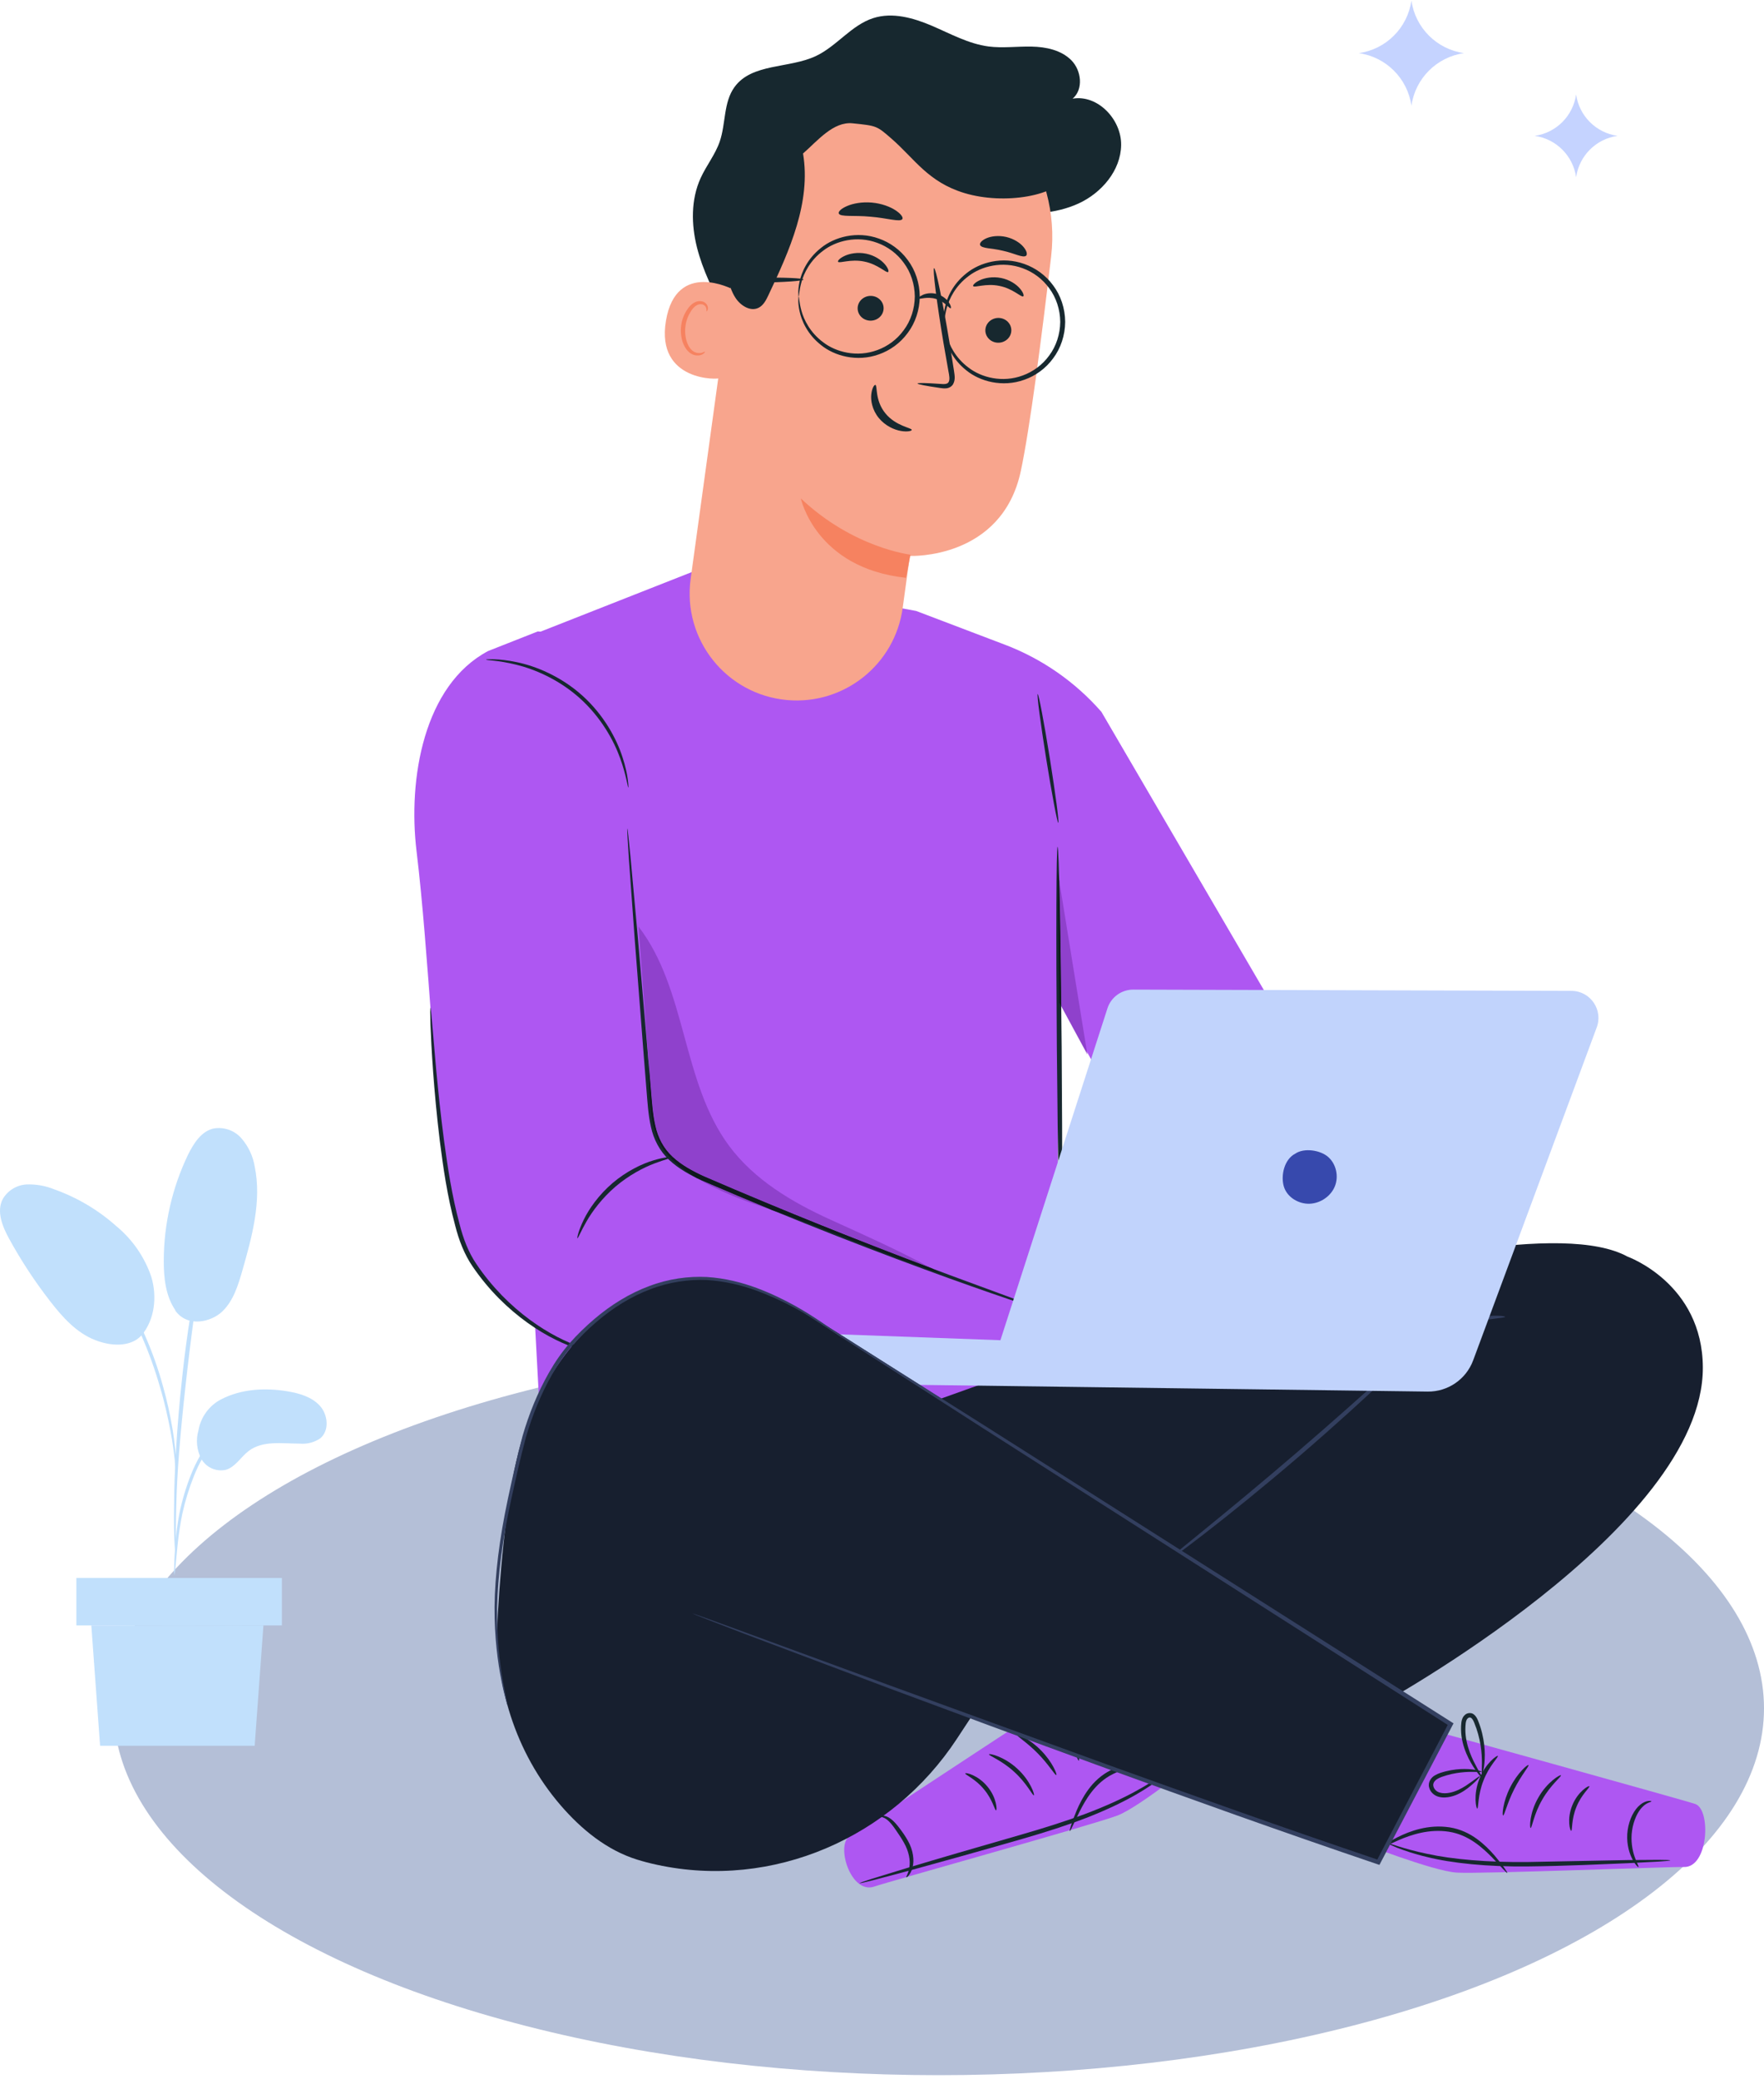 <svg width="420" height="495" viewBox="0 0 420 495" fill="none" xmlns="http://www.w3.org/2000/svg">
<g style="mix-blend-mode:multiply" opacity="0.4">
<ellipse cx="223.522" cy="406.686" rx="196.478" ry="87.329" fill="#435E9B"/>
</g>
<path d="M375.265 42.196C374.541 37.084 370.523 33.066 365.411 32.342C370.523 31.619 374.541 27.601 375.265 22.488C375.988 27.601 380.007 31.619 385.119 32.342C380.007 33.066 375.988 37.084 375.265 42.196Z" fill="#C5D3FF"/>
<path d="M336.053 25.17C335.132 18.675 330.028 13.57 323.533 12.65C330.028 11.73 335.132 6.626 336.053 0.13C336.971 6.626 342.077 11.73 348.572 12.65C342.077 13.57 336.971 18.675 336.053 25.17Z" fill="#C5D3FF"/>
<path d="M288.572 305.339L322.182 272.107L262.242 169.467C256.001 162.33 248.102 156.835 239.239 153.467L218.129 145.444L165.657 135.819L128.399 150.489C118.98 154.199 113.245 163.792 114.441 173.843L124.186 255.881L129.928 362.701L265.309 339.219L251.687 299.71L252.146 238.11L288.572 305.339" fill="#AE57F2"/>
<path d="M252.592 296.915C252.909 296.913 252.992 275.574 252.775 249.257C252.56 222.933 252.128 201.604 251.813 201.606C251.497 201.608 251.414 222.942 251.629 249.269C251.846 275.584 252.276 296.919 252.592 296.915" fill="#17282F"/>
<path d="M247.633 312.573L165.831 279.643C159.233 276.987 154.715 270.817 154.174 263.726L148.186 185.297C148.186 185.297 148.894 151.941 128.06 150.317L116.208 154.987C100.889 163.12 97.093 185.424 99.18 202.644C102.143 227.111 103.377 261.738 106.693 282.97C109.405 300.341 119.837 314.083 136.357 320.096L237.112 341.909L247.633 312.573" fill="#AE57F2"/>
<path d="M149.359 197.261C149.397 197.257 149.485 197.875 149.618 199.057C149.746 200.333 149.923 202.057 150.142 204.225C150.56 208.82 151.149 215.291 151.873 223.244C152.566 231.31 153.387 240.865 154.297 251.463C154.521 254.119 154.75 256.84 154.984 259.619C155.226 262.4 155.394 265.249 156.028 268.011C156.627 270.786 157.958 273.383 160.092 275.361C162.215 277.346 164.871 278.798 167.64 280.059C190.198 289.818 210.986 297.879 226.077 303.53C233.568 306.288 239.663 308.534 243.992 310.128C246.036 310.882 247.66 311.483 248.865 311.926C249.974 312.346 250.552 312.585 250.541 312.621C250.527 312.657 249.926 312.489 248.794 312.133C247.572 311.738 245.925 311.205 243.852 310.531C239.573 309.113 233.401 306.989 225.811 304.255C210.632 298.782 189.81 290.845 167.187 281.053C164.374 279.773 161.61 278.277 159.344 276.15C157.056 274.041 155.59 271.151 154.984 268.255C154.329 265.351 154.176 262.484 153.942 259.713C153.721 256.932 153.504 254.209 153.293 251.549C152.47 240.942 151.727 231.379 151.101 223.305C150.524 215.343 150.054 208.86 149.718 204.256C149.583 202.084 149.476 200.354 149.397 199.073C149.336 197.887 149.322 197.263 149.359 197.261" fill="#17282F"/>
<path d="M102.493 239.898C102.531 239.896 102.583 240.256 102.654 240.949C102.727 241.767 102.817 242.767 102.925 243.978C103.168 246.772 103.497 250.533 103.896 255.107C104.343 259.801 104.913 265.385 105.728 271.561C106.569 277.725 107.561 284.525 109.423 291.428C110.304 294.913 111.54 298.133 113.415 300.9C115.29 303.688 117.372 306.191 119.525 308.408C123.851 312.832 128.468 316.075 132.615 318.229C140.985 322.579 147.068 322.643 146.982 322.93C146.98 322.97 146.615 322.961 145.919 322.907C145.222 322.857 144.193 322.779 142.892 322.517C140.284 322.055 136.534 321.034 132.264 318.919C128 316.818 123.252 313.582 118.805 309.114C116.593 306.877 114.453 304.337 112.526 301.499C110.568 298.651 109.24 295.208 108.367 291.719C106.479 284.709 105.519 277.887 104.727 271.69C103.965 265.485 103.475 259.881 103.124 255.17C102.779 250.46 102.596 246.641 102.5 244.001C102.474 242.786 102.452 241.782 102.435 240.959C102.433 240.264 102.454 239.898 102.493 239.898" fill="#17282F"/>
<path d="M137.472 294.777C137.361 294.748 137.709 292.998 138.962 290.419C140.2 287.845 142.493 284.519 145.828 281.656C149.179 278.808 152.824 277.065 155.558 276.244C158.301 275.411 160.084 275.342 160.097 275.455C160.132 275.639 158.414 275.979 155.814 276.975C153.213 277.959 149.77 279.742 146.54 282.489C143.324 285.251 141.023 288.371 139.643 290.783C138.254 293.196 137.649 294.84 137.472 294.777Z" fill="#17282F"/>
<path d="M221.712 301.887C217.555 300.316 213.045 298.588 208.249 296.717L182.126 286.202C177.411 284.241 172.567 282.189 167.641 280.059C164.871 278.798 162.215 277.346 160.093 275.361C157.959 273.383 156.627 270.786 156.028 268.011C155.395 265.249 155.226 262.4 154.984 259.618C154.785 257.258 154.591 254.938 154.399 252.666C154.37 252.069 154.334 251.468 154.289 250.869C153.535 240.773 152.779 230.676 152.025 220.578C163.58 235.595 162.294 257.555 173.584 272.773C179.57 280.84 188.528 286.173 197.675 290.33C205.977 294.103 213.796 297.581 221.712 301.887" fill="#8F41CC"/>
<path d="M208.249 296.717C200.237 293.595 191.426 290.071 182.126 286.202L208.249 296.717ZM183.905 288.1C183.021 287.795 182.142 287.497 181.266 287.208C176.636 285.682 170.727 283.362 165.819 280.409C166.272 280.631 166.729 280.844 167.188 281.053C172.895 283.523 178.488 285.876 183.905 288.1" fill="#8F41CC"/>
<path d="M224.126 303.225C211.072 298.918 197.076 292.654 183.905 288.1C178.488 285.876 172.895 283.523 167.188 281.053C166.729 280.844 166.273 280.631 165.82 280.409C163.44 278.977 161.294 277.397 159.644 275.687C159.947 275.586 160.106 275.513 160.097 275.455C160.093 275.429 159.999 275.413 159.82 275.413C159.711 275.413 159.571 275.419 159.402 275.432C153.961 269.56 154.825 261.235 154.399 252.666C154.591 254.938 154.785 257.258 154.984 259.619C155.226 262.4 155.395 265.249 156.028 268.011C156.627 270.786 157.959 273.383 160.093 275.361C162.216 277.346 164.872 278.798 167.641 280.059C172.567 282.189 177.411 284.241 182.126 286.202C191.426 290.071 200.237 293.595 208.249 296.717C213.045 298.589 217.555 300.316 221.712 301.887C222.516 302.323 223.32 302.77 224.126 303.225" fill="#0F191D"/>
<path d="M159.643 275.687C159.603 275.645 159.563 275.605 159.522 275.563C159.482 275.519 159.442 275.477 159.401 275.432C159.57 275.419 159.71 275.413 159.82 275.413C159.998 275.413 160.092 275.429 160.096 275.455C160.106 275.513 159.947 275.586 159.643 275.687" fill="#0F191D"/>
<path d="M258.9 251.032L254.125 242.216L258.9 251.03V251.032Z" fill="#A7A9A8"/>
<path d="M258.9 251.031L254.125 242.216L252.684 239.556C252.552 227.151 252.375 216.51 252.197 209.681L258.9 251.031" fill="#8F41CC"/>
<path d="M252.684 239.556L252.202 238.668L251.824 207.382L252.196 209.681C252.375 216.51 252.552 227.151 252.684 239.556Z" fill="#0F191D"/>
<path d="M149.605 187.473C149.436 187.504 149.179 184.702 147.653 180.507C146.16 176.337 143.128 170.783 138.067 166.236C133.006 161.69 127.161 159.264 122.854 158.224C118.521 157.155 115.709 157.197 115.721 157.026C115.721 156.975 116.418 156.919 117.682 156.954C118.945 156.984 120.776 157.159 122.994 157.627C127.408 158.527 133.452 160.918 138.649 165.59C143.844 170.261 146.864 176.012 148.233 180.305C148.935 182.461 149.302 184.263 149.469 185.516C149.638 186.767 149.657 187.468 149.605 187.473" fill="#17282F"/>
<path d="M247.068 165.223C247.306 165.185 248.596 172.017 249.951 180.48C251.306 188.947 252.21 195.839 251.974 195.875C251.738 195.915 250.448 189.083 249.091 180.618C247.738 172.155 246.832 165.259 247.068 165.223Z" fill="#17282F"/>
<path d="M338.243 411.173C338.243 411.173 401.119 428.575 403.641 429.463C407.429 430.796 406.794 444.673 400.9 444.459C398.11 444.357 352.604 446.152 346.854 445.793C341.104 445.433 323.757 438.597 323.757 438.597L338.243 411.173Z" fill="#AE57F2"/>
<path d="M364.436 435.165C364.753 435.207 365.177 431.883 367.208 428.413C369.186 424.915 371.848 422.876 371.652 422.627C371.543 422.385 368.42 424.156 366.294 427.889C364.135 431.599 364.172 435.191 364.436 435.165" fill="#17282F"/>
<path d="M357.881 432.191C358.19 432.245 358.825 429.272 360.5 425.989C362.141 422.687 364.15 420.405 363.924 420.189C363.749 419.984 361.295 422.04 359.56 425.515C357.802 428.977 357.612 432.174 357.881 432.191" fill="#17282F"/>
<path d="M351.731 430.545C352.047 430.526 351.806 427.384 353.203 423.903C354.538 420.396 356.845 418.251 356.626 418.023C356.502 417.783 353.681 419.727 352.222 423.519C350.723 427.294 351.477 430.635 351.731 430.545" fill="#17282F"/>
<path d="M352.848 422.423C352.961 422.452 353.517 420.696 353.523 417.746C353.517 416.276 353.349 414.517 352.886 412.619C352.656 411.67 352.345 410.687 351.95 409.699C351.746 409.2 351.514 408.627 350.942 408.16C350.357 407.633 349.29 407.742 348.783 408.264C348.207 408.767 348.025 409.475 347.946 410.043C347.883 410.621 347.85 411.16 347.864 411.703C347.879 412.787 348.019 413.826 348.251 414.783C348.716 416.702 349.466 418.312 350.188 419.589C351.652 422.141 352.923 423.444 353.011 423.373C353.157 423.275 352.103 421.81 350.846 419.245C350.228 417.961 349.583 416.388 349.197 414.57C349.006 413.664 348.896 412.697 348.894 411.697C348.923 410.73 348.91 409.523 349.476 409.059C349.773 408.811 350.044 408.795 350.305 408.99C350.583 409.202 350.815 409.632 350.996 410.087C351.385 411.027 351.702 411.958 351.948 412.862C352.443 414.67 352.683 416.351 352.779 417.771C352.963 420.619 352.677 422.399 352.848 422.423" fill="#17282F"/>
<path d="M352.769 421.784C352.798 421.669 351.281 421.147 348.714 421.128C347.436 421.126 345.902 421.262 344.252 421.677C343.438 421.896 342.563 422.106 341.684 422.623C340.822 423.061 339.92 424.254 340.264 425.496C340.531 426.664 341.534 427.484 342.528 427.742C343.528 428.02 344.499 427.92 345.348 427.733C347.075 427.338 348.416 426.486 349.433 425.724C351.448 424.145 352.433 422.934 352.358 422.845C352.245 422.713 351.055 423.747 349.005 425.115C347.977 425.772 346.687 426.484 345.152 426.786C344.386 426.93 343.563 426.975 342.818 426.751C342.077 426.55 341.463 425.984 341.287 425.258C341.106 424.555 341.534 423.912 342.221 423.501C342.895 423.085 343.728 422.845 344.503 422.613C346.058 422.168 347.512 421.965 348.741 421.872C351.201 421.701 352.744 421.953 352.769 421.784" fill="#17282F"/>
<path d="M374.098 435.838C374.408 435.803 374.101 433.115 375.337 430.167C376.514 427.194 378.613 425.488 378.416 425.245C378.312 424.987 375.683 426.478 374.362 429.769C373.006 433.044 373.844 435.95 374.098 435.838" fill="#17282F"/>
<path d="M330.224 438.74C330.197 438.806 331.061 439.21 332.655 439.885C334.271 440.494 336.636 441.348 339.652 442.054C345.667 443.568 354.24 444.428 363.657 444.328C373.08 444.224 381.57 443.795 387.728 443.549C390.643 443.395 393.087 443.265 395.015 443.163C396.735 443.048 397.685 442.951 397.683 442.877C397.681 442.804 396.727 442.764 395.002 442.754C393.071 442.768 390.624 442.785 387.707 442.804C381.338 442.931 372.94 443.094 363.653 443.274C354.278 443.374 345.807 442.639 339.818 441.328C333.807 440.091 330.297 438.546 330.224 438.74" fill="#17282F"/>
<path d="M328.367 440.173C328.451 440.317 330.171 439.313 333.076 438.04C335.947 436.807 340.25 435.331 344.975 436.063C349.713 436.788 353.072 439.97 355.258 442.178C357.463 444.466 358.756 445.986 358.883 445.881C358.977 445.802 357.904 444.132 355.805 441.674C354.745 440.459 353.398 439.051 351.636 437.776C349.894 436.496 347.65 435.406 345.14 435.022C340.072 434.245 335.606 435.94 332.764 437.363C329.877 438.842 328.302 440.07 328.367 440.173" fill="#17282F"/>
<path d="M263.829 396.577C263.829 396.577 204.33 435.533 202.196 437.145C198.993 439.567 202.668 451.095 208.218 449.099C210.844 448.153 260.77 434.266 266.137 432.176C271.507 430.086 285.958 418.307 285.958 418.307L263.829 396.577" fill="#AE57F2"/>
<path d="M246.159 427.39C246.418 427.336 245.363 423.903 242.177 421.022C239.02 418.111 235.506 417.37 235.476 417.635C235.364 417.934 238.519 419.067 241.469 421.8C244.455 424.487 245.871 427.526 246.159 427.39" fill="#17282F"/>
<path d="M251.502 422.567C251.753 422.472 250.602 419.48 247.874 416.716C245.167 413.929 242.202 412.718 242.098 412.966C241.948 413.24 244.554 414.805 247.122 417.451C249.715 420.074 251.223 422.713 251.502 422.567Z" fill="#17282F"/>
<path d="M256.861 419.13C257.132 419.138 256.834 415.727 254.261 412.584C251.718 409.415 248.442 408.419 248.394 408.686C248.254 408.97 251.104 410.313 253.443 413.248C255.829 416.142 256.554 419.207 256.861 419.13" fill="#17282F"/>
<path d="M253.329 411.732C253.486 411.655 252.672 410.047 251.983 407.28C251.646 405.896 251.362 404.22 251.285 402.348C251.245 401.413 251.264 400.428 251.35 399.415C251.381 398.928 251.473 398.446 251.673 398.16C251.862 397.895 252.125 397.828 252.486 397.973C253.166 398.244 253.519 399.399 253.839 400.312C254.142 401.263 254.332 402.219 254.423 403.14C254.607 404.988 254.471 406.684 254.271 408.093C253.855 410.92 253.296 412.636 253.463 412.685C253.569 412.726 254.382 411.098 255.004 408.224C255.303 406.788 255.528 405.026 255.388 403.054C255.319 402.073 255.136 401.04 254.824 400.006C254.67 399.48 254.478 398.977 254.24 398.448C253.993 397.93 253.605 397.31 252.903 397.006C252.262 396.661 251.212 396.882 250.813 397.561C250.41 398.179 250.364 398.799 250.321 399.336C250.247 400.398 250.249 401.426 250.316 402.401C250.45 404.349 250.824 406.078 251.266 407.479C252.168 410.289 253.231 411.791 253.329 411.732" fill="#17282F"/>
<path d="M253.211 411.098C253.288 411.25 254.681 410.544 257.078 409.959C258.275 409.675 259.722 409.427 261.34 409.377C262.148 409.361 263.014 409.339 263.783 409.531C264.562 409.713 265.165 410.194 265.205 410.92C265.259 411.664 264.844 412.39 264.202 412.808C263.561 413.248 262.762 413.453 261.989 413.548C260.434 413.73 258.989 413.442 257.807 413.127C255.441 412.448 253.992 411.824 253.929 411.985C253.882 412.091 255.187 412.946 257.586 413.841C258.788 414.255 260.325 414.658 262.089 414.512C262.956 414.432 263.91 414.234 264.777 413.662C265.647 413.117 266.353 412.033 266.255 410.835C266.203 409.55 264.983 408.686 264.029 408.531C263.033 408.306 262.137 408.371 261.292 408.408C259.596 408.515 258.093 408.853 256.876 409.243C254.437 410.039 253.149 410.997 253.211 411.098" fill="#17282F"/>
<path d="M215.798 446.924C215.865 447.019 216.798 446.322 217.253 444.62C217.752 442.956 217.439 440.399 216.14 438.162C215.518 437.032 214.804 436.054 214.146 435.191C213.497 434.327 212.822 433.547 212.127 433.027C211.438 432.489 210.718 432.247 210.225 432.23C209.728 432.209 209.473 432.329 209.481 432.391C209.482 432.554 210.544 432.474 211.645 433.593C212.204 434.124 212.758 434.871 213.361 435.761C213.971 436.646 214.635 437.611 215.217 438.668C216.422 440.766 216.781 442.937 216.524 444.469C216.309 446.009 215.658 446.823 215.798 446.924" fill="#17282F"/>
<path d="M237.159 430.965C237.433 430.994 237.351 427.973 235.063 425.265C232.806 422.531 229.849 421.909 229.826 422.184C229.713 422.477 232.231 423.463 234.255 425.939C236.328 428.373 236.852 431.026 237.159 430.965" fill="#17282F"/>
<path d="M279.84 420.406C279.788 420.345 278.878 421.016 277.224 422.202C275.55 423.358 273.092 424.981 269.889 426.697C266.688 428.415 262.738 430.197 258.238 431.883C253.73 433.564 248.679 435.147 243.334 436.698C232.631 439.778 222.94 442.597 215.948 444.7C212.596 445.729 209.813 446.583 207.681 447.238C205.735 447.859 204.67 448.236 204.689 448.307C204.71 448.377 205.813 448.134 207.794 447.631C209.949 447.061 212.763 446.314 216.154 445.416C223.199 443.496 232.915 440.792 243.63 437.707C248.984 436.155 254.058 434.535 258.582 432.79C263.101 431.04 267.062 429.169 270.248 427.35C273.439 425.53 275.859 423.798 277.47 422.531C279.059 421.234 279.882 420.456 279.84 420.406" fill="#17282F"/>
<path d="M282.046 421.207C282.076 421.09 280.201 420.396 277.004 419.867C273.865 419.372 269.094 419.117 264.501 421.395C262.225 422.523 260.419 424.241 259.149 425.991C257.857 427.742 257.001 429.491 256.36 430.971C255.105 433.949 254.591 435.867 254.706 435.91C254.86 435.976 255.629 434.138 257.034 431.286C258.446 428.517 260.68 424.465 264.975 422.333C269.253 420.203 273.801 420.305 276.912 420.604C280.065 420.936 282.009 421.372 282.046 421.207Z" fill="#17282F"/>
<path d="M387.515 299.155C387.515 299.155 405.364 305.528 405.437 325.542C405.581 363.878 327.978 406.138 327.978 406.138L224.706 337.712L218.233 335.09C218.233 335.09 357.642 282.723 387.515 299.155Z" fill="#171F2F"/>
<path d="M277.019 372.271C277.063 372.331 278.017 371.678 279.707 370.446C281.4 369.221 283.816 367.399 286.772 365.115C292.684 360.543 300.729 354.066 309.383 346.639C318.036 339.205 325.657 332.23 331.069 327.078C333.775 324.502 335.939 322.39 337.409 320.904C338.879 319.416 339.668 318.572 339.618 318.521C339.57 318.466 338.684 319.213 337.127 320.605C335.44 322.129 333.23 324.124 330.564 326.531C325.027 331.541 317.339 338.418 308.697 345.841C300.056 353.257 292.097 359.816 286.309 364.531C283.524 366.803 281.218 368.686 279.456 370.124C277.844 371.454 276.973 372.213 277.019 372.271" fill="#333F5F"/>
<path d="M358.361 313.484C358.399 313.227 353.793 312.774 348.408 314.387C343.01 315.958 339.388 318.839 339.561 319.032C339.73 319.307 343.495 316.908 348.705 315.398C353.899 313.836 358.363 313.806 358.361 313.484Z" fill="#333F5F"/>
<path d="M349.464 307.441C349.372 307.192 346.06 308.648 343.342 312.047C340.592 315.421 339.867 318.963 340.13 319.002C340.431 319.106 341.559 315.889 344.16 312.708C346.722 309.494 349.631 307.714 349.464 307.441" fill="#333F5F"/>
<path d="M393.192 428.829C393.246 428.71 391.958 428.461 390.529 429.637C389.124 430.76 387.93 433.009 387.546 435.631C387.155 438.273 387.744 440.699 388.487 442.24C389.218 443.81 390.022 444.547 390.11 444.47C390.254 444.374 389.688 443.503 389.176 441.964C388.652 440.444 388.231 438.201 388.586 435.779C388.94 433.37 389.928 431.287 391.029 430.188C392.123 429.041 393.213 428.996 393.192 428.829Z" fill="#17282F"/>
<path d="M380.13 244.701L350.752 323.846C349.072 328.366 344.731 331.344 339.909 331.28L178.185 329.152V316.862L238.195 319.054L263.676 240.053C264.535 237.384 267.024 235.578 269.83 235.586L374.152 235.887C378.69 235.9 381.795 240.477 380.13 244.701" fill="#C1D3FC"/>
<path d="M308.417 274.628C310.513 273.206 314.391 273.776 316.278 275.467C318.164 277.16 318.777 280.086 317.817 282.431C316.859 284.778 314.441 286.421 311.912 286.557C309.223 286.701 306.421 285.018 305.669 282.435C304.917 279.85 305.75 275.991 308.417 274.628Z" fill="#3749AD"/>
<path d="M345.391 410.446C345.391 410.446 199.642 317.089 193.209 313.427C187.735 310.31 173.093 301.296 158.653 305.279C144.216 309.262 131.269 322.207 124.798 341.128C121.1 351.936 119.351 370.379 118.534 384.208C117.553 400.745 122.673 417.232 133.49 429.779C138.412 435.489 144.482 440.456 151.683 442.695C153.203 443.169 154.778 443.578 156.398 443.927C183.985 449.907 212.337 437.525 227.835 413.931L231.24 408.751C231.24 408.751 326.689 443.818 328.182 443.321L345.391 410.446" fill="#171F2F"/>
<path d="M200.732 318.599C200.722 318.609 200.599 318.535 200.367 318.384C200.095 318.2 199.761 317.968 199.348 317.688C198.456 317.071 197.141 316.157 195.408 315.047C191.95 312.842 186.83 309.696 179.93 307.182C176.484 305.956 172.555 304.961 168.272 304.724C163.996 304.543 159.369 305.18 154.863 306.913C150.349 308.606 145.966 311.299 141.98 314.728C139.984 316.44 138.057 318.321 136.259 320.347C134.482 322.383 132.912 324.662 131.526 327.079C128.755 331.927 126.707 337.034 125.237 342.096C123.865 347.178 122.766 352.202 121.718 356.947C119.639 366.456 118.517 375.169 118.363 382.517C118.246 389.87 118.987 395.803 119.689 399.851C120.008 401.885 120.371 403.443 120.589 404.504C120.685 404.994 120.764 405.393 120.827 405.715C120.875 405.992 120.894 406.134 120.879 406.138C120.866 406.142 120.818 406.005 120.741 405.738C120.655 405.42 120.549 405.028 120.419 404.546C120.144 403.495 119.728 401.944 119.355 399.914C118.549 395.868 117.711 389.913 117.749 382.509C117.824 375.111 118.893 366.33 120.935 356.782C121.967 352.003 123.038 347.021 124.42 341.861C125.896 336.736 127.959 331.57 130.774 326.646C132.183 324.189 133.781 321.868 135.608 319.778C137.447 317.711 139.395 315.816 141.427 314.079C145.484 310.605 149.96 307.873 154.583 306.163C159.196 304.413 163.936 303.787 168.308 304.004C172.688 304.281 176.668 305.327 180.14 306.606C187.089 309.222 192.18 312.465 195.596 314.766C197.304 315.924 198.59 316.883 199.45 317.547C199.843 317.856 200.162 318.11 200.421 318.313C200.636 318.49 200.741 318.586 200.732 318.599" fill="#333F5F"/>
<path d="M164.875 384.102C164.875 384.102 165.14 384.239 165.675 384.457C166.253 384.686 167.045 385.001 168.064 385.403C170.218 386.234 173.323 387.43 177.315 388.967C185.431 392.023 197.137 396.433 211.692 401.917C226.296 407.364 243.785 413.841 263.41 420.984C283.039 428.117 304.788 435.949 328.015 443.816L328.439 443.958L328.647 443.562C332.293 436.598 336.139 429.25 340.046 421.792C342.036 417.99 344.011 414.215 345.855 410.69L346.08 410.262L345.675 410.005C301.862 382.191 262.664 357.308 234.376 339.352C220.251 330.442 208.851 323.253 200.943 318.265C197.026 315.818 193.976 313.916 191.863 312.598C190.85 311.976 190.063 311.496 189.491 311.149C188.956 310.827 188.668 310.684 188.668 310.684C188.668 310.684 188.92 310.884 189.438 311.235C189.994 311.604 190.764 312.115 191.754 312.769C193.842 314.125 196.859 316.083 200.732 318.599C208.6 323.652 219.938 330.935 233.988 339.96C262.23 357.987 301.365 382.968 345.105 410.888L344.927 410.204C343.08 413.727 341.104 417.503 339.114 421.304C335.212 428.762 331.366 436.112 327.722 443.079L328.349 442.825C305.134 434.98 283.373 427.188 263.727 420.111C244.115 412.972 226.594 406.596 211.934 401.261C197.333 395.905 185.588 391.597 177.447 388.61C173.428 387.146 170.3 386.01 168.132 385.219C167.099 384.854 166.295 384.57 165.712 384.363C165.165 384.175 164.875 384.102 164.875 384.102" fill="#333F5F"/>
<path d="M172.421 74.395C169.877 69.394 167.313 64.341 165.944 58.898C164.576 53.457 164.488 47.518 166.808 42.411C168.165 39.423 170.299 36.805 171.364 33.702C172.83 29.432 172.229 24.394 174.874 20.736C179.004 15.015 187.845 16.349 194.234 13.353C199.208 11.022 202.686 5.99 207.917 4.312C212.489 2.846 217.473 4.253 221.887 6.141C226.301 8.032 230.603 10.436 235.365 11.062C238.758 11.505 242.199 11.016 245.62 11.089C249.042 11.16 252.677 11.918 255.085 14.349C257.492 16.783 258.001 21.27 255.391 23.486C261.376 22.471 267.017 28.445 266.938 34.517C266.861 40.588 262.286 45.932 256.765 48.458C251.243 50.982 244.939 51.147 238.886 50.676C221.748 49.343 204.53 42.827 192.864 30.203" fill="#17282F"/>
<path d="M176.113 52.951L164.439 137.805C162.453 152.232 172.946 165.388 187.457 166.659C200.996 167.845 213.087 158.178 214.925 144.71C215.798 138.321 216.539 132.997 216.672 132.345C216.672 132.345 238.551 133.285 243.054 112.121C245.228 101.894 247.994 80.461 250.272 61.044C252.716 40.191 238.711 20.961 218.122 16.848L216.075 16.438C193.742 13.317 178.615 30.541 176.113 52.951Z" fill="#F8A58D"/>
<path d="M216.768 132.047C216.768 132.047 203.142 130.456 190.678 118.657C190.678 118.657 194.165 135.235 215.718 137.555L216.768 132.047Z" fill="#F68260"/>
<path d="M240.757 79.083C240.495 80.693 238.913 81.799 237.224 81.555C235.539 81.311 234.384 79.812 234.647 78.198C234.91 76.588 236.491 75.481 238.176 75.723C239.865 75.967 241.02 77.471 240.757 79.083Z" fill="#17282F"/>
<path d="M243.633 70.547C243.178 70.868 241.222 68.709 237.96 68.066C234.711 67.377 231.983 68.576 231.709 68.106C231.571 67.895 232.097 67.258 233.288 66.709C234.465 66.158 236.361 65.772 238.391 66.187C240.42 66.603 241.978 67.691 242.809 68.653C243.658 69.624 243.855 70.405 243.633 70.547" fill="#17282F"/>
<path d="M210.347 73.835C210.084 75.443 208.503 76.55 206.816 76.306C205.131 76.063 203.974 74.562 204.237 72.95C204.502 71.34 206.083 70.232 207.768 70.476C209.455 70.718 210.61 72.222 210.347 73.835Z" fill="#17282F"/>
<path d="M211.462 64.751C211.007 65.07 209.047 62.913 205.789 62.27C202.538 61.583 199.811 62.78 199.536 62.312C199.398 62.099 199.92 61.462 201.118 60.913C202.294 60.362 204.19 59.977 206.219 60.391C208.247 60.808 209.805 61.898 210.636 62.859C211.481 63.828 211.68 64.611 211.462 64.751" fill="#17282F"/>
<path d="M218.465 91.295C218.486 91.109 220.584 91.162 223.95 91.398C224.8 91.479 225.622 91.471 225.875 90.93C226.192 90.368 226.023 89.401 225.813 88.351C225.432 86.18 225.034 83.906 224.618 81.519C223 71.81 222.01 63.894 222.401 63.832C222.793 63.769 224.42 71.591 226.034 81.3C226.414 83.689 226.777 85.969 227.12 88.149C227.245 89.159 227.573 90.339 226.9 91.504C226.55 92.08 225.85 92.41 225.286 92.446C224.72 92.502 224.249 92.417 223.833 92.362C220.494 91.878 218.44 91.483 218.465 91.295" fill="#17282F"/>
<path d="M208.418 91.634C208.953 91.709 208.253 95.25 210.78 98.367C213.3 101.491 217.152 101.848 217.081 102.347C217.087 102.579 216.104 102.867 214.503 102.593C212.93 102.333 210.75 101.376 209.203 99.47C207.664 97.559 207.278 95.346 207.449 93.87C207.608 92.364 208.18 91.565 208.418 91.634" fill="#17282F"/>
<path d="M214.856 52.141C214.357 52.964 211.187 51.893 207.27 51.59C203.357 51.206 200.048 51.711 199.701 50.815C199.549 50.389 200.253 49.663 201.672 49.053C203.08 48.443 205.216 48.022 207.563 48.226C209.909 48.433 211.939 49.218 213.219 50.064C214.511 50.909 215.079 51.749 214.856 52.141" fill="#17282F"/>
<path d="M244.32 60.871C243.598 61.497 241.506 60.278 238.814 59.702C236.138 59.034 233.726 59.203 233.354 58.324C233.198 57.902 233.705 57.232 234.845 56.73C235.97 56.231 237.731 55.989 239.576 56.413C241.42 56.845 242.894 57.837 243.682 58.783C244.485 59.735 244.646 60.56 244.32 60.871" fill="#17282F"/>
<path d="M174.709 69.008C174.377 68.78 160.991 61.783 158.556 76.381C156.122 90.978 171.279 90.412 171.373 89.997C171.469 89.583 174.709 69.008 174.709 69.008Z" fill="#F8A58D"/>
<path d="M167.838 83.724C167.78 83.666 167.554 83.858 167.09 83.985C166.64 84.106 165.896 84.119 165.184 83.706C163.735 82.881 162.846 80.218 163.213 77.575C163.397 76.239 163.888 75.022 164.531 74.053C165.157 73.059 165.971 72.428 166.771 72.42C167.573 72.37 168.045 72.927 168.155 73.366C168.283 73.808 168.141 74.082 168.214 74.122C168.249 74.165 168.569 73.928 168.552 73.307C168.54 73.007 168.427 72.635 168.13 72.297C167.828 71.952 167.335 71.722 166.786 71.689C165.648 71.582 164.46 72.447 163.752 73.51C162.979 74.568 162.399 75.932 162.192 77.433C161.795 80.39 162.841 83.394 164.85 84.355C165.833 84.793 166.74 84.628 167.241 84.357C167.752 84.071 167.884 83.756 167.838 83.724" fill="#F68260"/>
<path d="M254.475 41.336C251.969 46.731 239.09 48.813 229.647 45.965C220.942 43.338 217.785 37.813 212.247 32.996C208.743 29.946 208.743 29.946 203.025 29.357C198.404 28.879 194.695 33.481 191.2 36.544C193.146 48.145 187.987 59.631 182.959 70.265C182.403 71.442 181.767 72.701 180.601 73.276C178.62 74.251 176.258 72.708 175.075 70.845C173.181 67.859 172.961 64.134 173.03 60.599C173.189 52.55 174.603 44.457 177.872 37.099C181.14 29.741 186.335 23.139 193.132 18.823C201.626 13.432 212.329 11.893 222.165 14.016C232 16.14 240.932 21.777 247.618 29.296C250.719 32.783 253.42 36.79 254.475 41.336" fill="#17282F"/>
<path d="M224.777 76.625C224.901 76.632 224.857 75.366 225.441 73.232C226.018 71.138 227.452 68.079 230.609 65.728C233.658 63.373 238.677 62.059 243.528 63.868C245.916 64.736 248.194 66.367 249.812 68.618C251.474 70.839 252.408 73.685 252.437 76.623C252.41 79.561 251.475 82.407 249.812 84.631C248.196 86.881 245.918 88.514 243.528 89.379C238.675 91.191 233.658 89.876 230.607 87.52C227.45 85.171 226.018 82.112 225.441 80.016C224.857 77.884 224.901 76.619 224.777 76.625C224.736 76.625 224.711 76.936 224.702 77.533C224.683 78.127 224.752 79.016 224.995 80.129C225.452 82.323 226.821 85.601 230.1 88.184C233.269 90.769 238.631 92.3 243.899 90.402C246.492 89.494 248.973 87.748 250.742 85.315C252.56 82.916 253.59 79.814 253.615 76.623C253.59 73.433 252.56 70.332 250.742 67.933C248.973 65.502 246.492 63.757 243.899 62.847C238.633 60.95 233.269 62.481 230.102 65.064C226.823 67.647 225.454 70.925 224.995 73.119C224.752 74.234 224.683 75.12 224.702 75.717C224.711 76.316 224.736 76.625 224.777 76.625Z" fill="#17282F"/>
<path d="M190.151 70.578C190.277 70.585 190.233 69.321 190.815 67.187C191.392 65.091 192.826 62.032 195.983 59.683C199.034 57.326 204.051 56.012 208.902 57.823C211.292 58.689 213.57 60.322 215.185 62.571C216.849 64.793 217.784 67.64 217.811 70.576C217.784 73.516 216.849 76.362 215.187 78.584C213.57 80.835 211.292 82.469 208.902 83.334C204.051 85.144 199.034 83.831 195.983 81.475C192.826 79.124 191.392 76.064 190.815 73.971C190.233 71.837 190.277 70.57 190.151 70.578C190.11 70.578 190.085 70.889 190.078 71.486C190.058 72.08 190.126 72.969 190.369 74.082C190.828 76.278 192.196 79.555 195.476 82.139C198.643 84.722 204.007 86.253 209.273 84.355C211.867 83.447 214.349 81.701 216.118 79.269C217.936 76.869 218.966 73.765 218.991 70.576C218.964 67.386 217.934 64.287 216.116 61.886C214.349 59.455 211.867 57.708 209.273 56.802C204.007 54.902 198.645 56.434 195.476 59.019C192.196 61.602 190.828 64.88 190.369 67.073C190.126 68.187 190.058 69.075 190.078 69.672C190.085 70.269 190.11 70.578 190.151 70.578" fill="#17282F"/>
<path d="M218.677 71.069C218.823 71.363 220.679 70.495 222.838 71.157C225.002 71.796 226.071 73.545 226.357 73.38C226.494 73.314 226.426 72.76 225.939 72.025C225.463 71.297 224.503 70.426 223.177 70.027C221.851 69.628 220.571 69.827 219.773 70.171C218.961 70.514 218.596 70.941 218.677 71.069" fill="#17282F"/>
<path d="M170.532 66.84C170.536 67.166 175.192 67.363 180.928 67.281C186.668 67.2 191.315 66.872 191.311 66.548C191.305 66.222 186.651 66.022 180.913 66.103C175.175 66.183 170.527 66.513 170.532 66.84Z" fill="#17282F"/>
<path d="M52.658 333.122C57.442 330.655 63.032 330.332 68.392 331.208C71.251 331.681 74.225 332.534 76.162 334.666C78.098 336.799 78.467 340.579 76.242 342.424C74.802 343.393 73.071 343.833 71.343 343.669C67.182 343.669 62.572 342.885 59.252 345.386C57.35 346.815 56.093 349.19 53.823 349.893C52.688 350.157 51.499 350.045 50.434 349.573C49.369 349.101 48.487 348.295 47.921 347.276C46.837 345.195 46.598 342.775 47.252 340.522C47.521 338.955 48.148 337.471 49.087 336.187C50.024 334.903 51.247 333.854 52.658 333.122V333.122Z" fill="#C1E0FC"/>
<path d="M41.697 311.947C44.625 316.12 50.307 314.736 52.947 312.189C55.587 309.642 56.705 305.942 57.719 302.414C60.025 294.346 62.33 285.908 60.647 277.712C60.232 275.225 59.139 272.899 57.489 270.992C56.661 270.043 55.597 269.33 54.405 268.925C53.212 268.52 51.934 268.438 50.699 268.687C47.829 269.436 46.089 272.249 44.752 274.923C40.973 282.815 39.004 291.451 38.988 300.201C38.988 304.27 39.449 308.535 41.743 311.901" fill="#C1E0FC"/>
<path d="M33.663 317.952C36.845 314.183 37.444 308.731 36.026 303.959C34.427 299.263 31.559 295.102 27.739 291.936C23.413 288.064 18.374 285.073 12.904 283.13C10.788 282.27 8.511 281.877 6.23 281.977C5.09 282.056 3.987 282.413 3.017 283.015C2.047 283.618 1.238 284.449 0.662 285.435C-0.905 288.409 0.593 292.029 2.218 294.98C5.07 300.176 8.331 305.136 11.97 309.814C14.886 313.584 18.229 317.307 22.69 319.036C27.151 320.765 31.785 320.511 34.09 317.422" fill="#C1E0FC"/>
<path d="M41.501 374.998C41.654 374.375 41.742 373.738 41.766 373.096C41.905 371.713 42.066 369.972 42.274 367.909C42.525 365.359 42.91 362.823 43.426 360.313C44.1 357.253 45.025 354.253 46.193 351.345C47.34 348.433 48.892 345.697 50.803 343.219C52.344 341.209 54.313 339.567 56.567 338.412C58.105 337.651 59.755 337.137 61.454 336.891C62.092 336.867 62.726 336.774 63.344 336.614C62.705 336.544 62.059 336.544 61.419 336.614C59.657 336.748 57.932 337.193 56.325 337.928C53.944 339.063 51.854 340.726 50.215 342.792C48.231 345.301 46.631 348.09 45.467 351.069C44.294 354.023 43.38 357.074 42.735 360.186C42.242 362.73 41.903 365.301 41.72 367.886C41.559 370.088 41.49 371.863 41.467 373.096C41.406 373.729 41.418 374.368 41.501 374.998V374.998Z" fill="#C1E0FC"/>
<path d="M41.858 371.01C41.893 370.715 41.893 370.417 41.858 370.122V367.61C41.858 365.42 41.858 362.25 41.973 358.388C42.158 350.573 42.838 342.17 44.129 330.309C45.362 319.163 47.022 306.184 48.74 297.746C49.108 295.833 49.489 294.104 49.892 292.594C50.296 291.084 50.515 289.77 50.791 288.709C51.068 287.649 51.229 286.911 51.379 286.265C51.463 285.98 51.517 285.686 51.541 285.389C51.398 285.65 51.293 285.929 51.229 286.219C51.033 286.853 50.791 287.649 50.503 288.628C50.215 289.608 49.846 290.934 49.466 292.49C49.085 294.046 48.647 295.717 48.244 297.631C46.083 307.607 44.459 317.692 43.38 327.842C42.077 339.726 41.489 350.55 41.443 358.388C41.386 362.296 41.443 365.466 41.57 367.61C41.639 368.635 41.685 369.465 41.731 370.134C41.744 370.429 41.787 370.723 41.858 371.01V371.01Z" fill="#C1E0FC"/>
<path d="M41.916 350.135C41.974 349.26 41.974 348.382 41.916 347.507C41.824 345.813 41.582 343.369 41.109 340.372C40.535 336.873 39.766 333.41 38.804 329.998C37.657 325.797 36.193 321.689 34.424 317.71C31.409 310.368 27.086 303.635 21.664 297.838C20.725 296.845 19.724 295.914 18.667 295.049C18.206 294.657 17.791 294.276 17.376 293.965L16.223 293.158C15.525 292.626 14.785 292.152 14.01 291.741C16.561 293.748 18.987 295.912 21.272 298.219C26.517 304.062 30.724 310.759 33.709 318.022C35.437 321.978 36.9 326.044 38.089 330.194C39.242 334.009 39.98 337.525 40.556 340.487C41.132 343.45 41.409 345.87 41.605 347.542C41.633 348.413 41.738 349.281 41.916 350.135Z" fill="#C1E0FC"/>
<path d="M21.744 386.951L23.831 415.595H60.636L62.722 386.951H21.744Z" fill="#C1E0FC"/>
<path d="M67.114 375.655H18.183V386.951H67.114V375.655Z" fill="#C1E0FC"/>
<path d="M62.042 396.311C62.042 396.311 62.042 396.403 61.869 396.576L61.316 397.302C60.797 397.971 60.083 398.893 59.172 400.046L59.08 400.173L58.987 400.046L53.685 392.761H53.985C52.429 394.974 50.677 397.441 48.809 400.103L48.636 400.334L48.464 400.115L42.308 392.795H42.666L42.331 393.222C40.418 395.608 38.574 397.925 36.833 400.138L36.649 400.369L36.476 400.126L31.289 392.784H31.588L25.203 400.069L25.087 400.196L24.995 400.046L23.001 396.691L22.482 395.792C22.367 395.585 22.321 395.481 22.332 395.47C22.412 395.557 22.482 395.654 22.54 395.758L23.116 396.622L25.214 399.919H25.007L31.3 392.542L31.462 392.357L31.6 392.565C33.191 394.778 34.954 397.233 36.833 399.873H36.487L41.962 392.957L42.308 392.53L42.481 392.311L42.666 392.53L48.798 399.861H48.452L53.685 392.542L53.835 392.323L53.985 392.542L59.149 399.907H58.987C59.933 398.755 60.682 397.89 61.224 397.233L61.823 396.542C61.961 396.38 62.031 396.3 62.042 396.311Z" fill="#C1E0FC"/>
<path d="M63.24 386.755C63.24 386.882 54.019 386.986 42.642 386.986C31.265 386.986 22.044 386.882 22.044 386.755C22.044 386.629 31.265 386.525 42.642 386.525C54.019 386.525 63.24 386.629 63.24 386.755Z" fill="#C1E0FC"/>
</svg>
